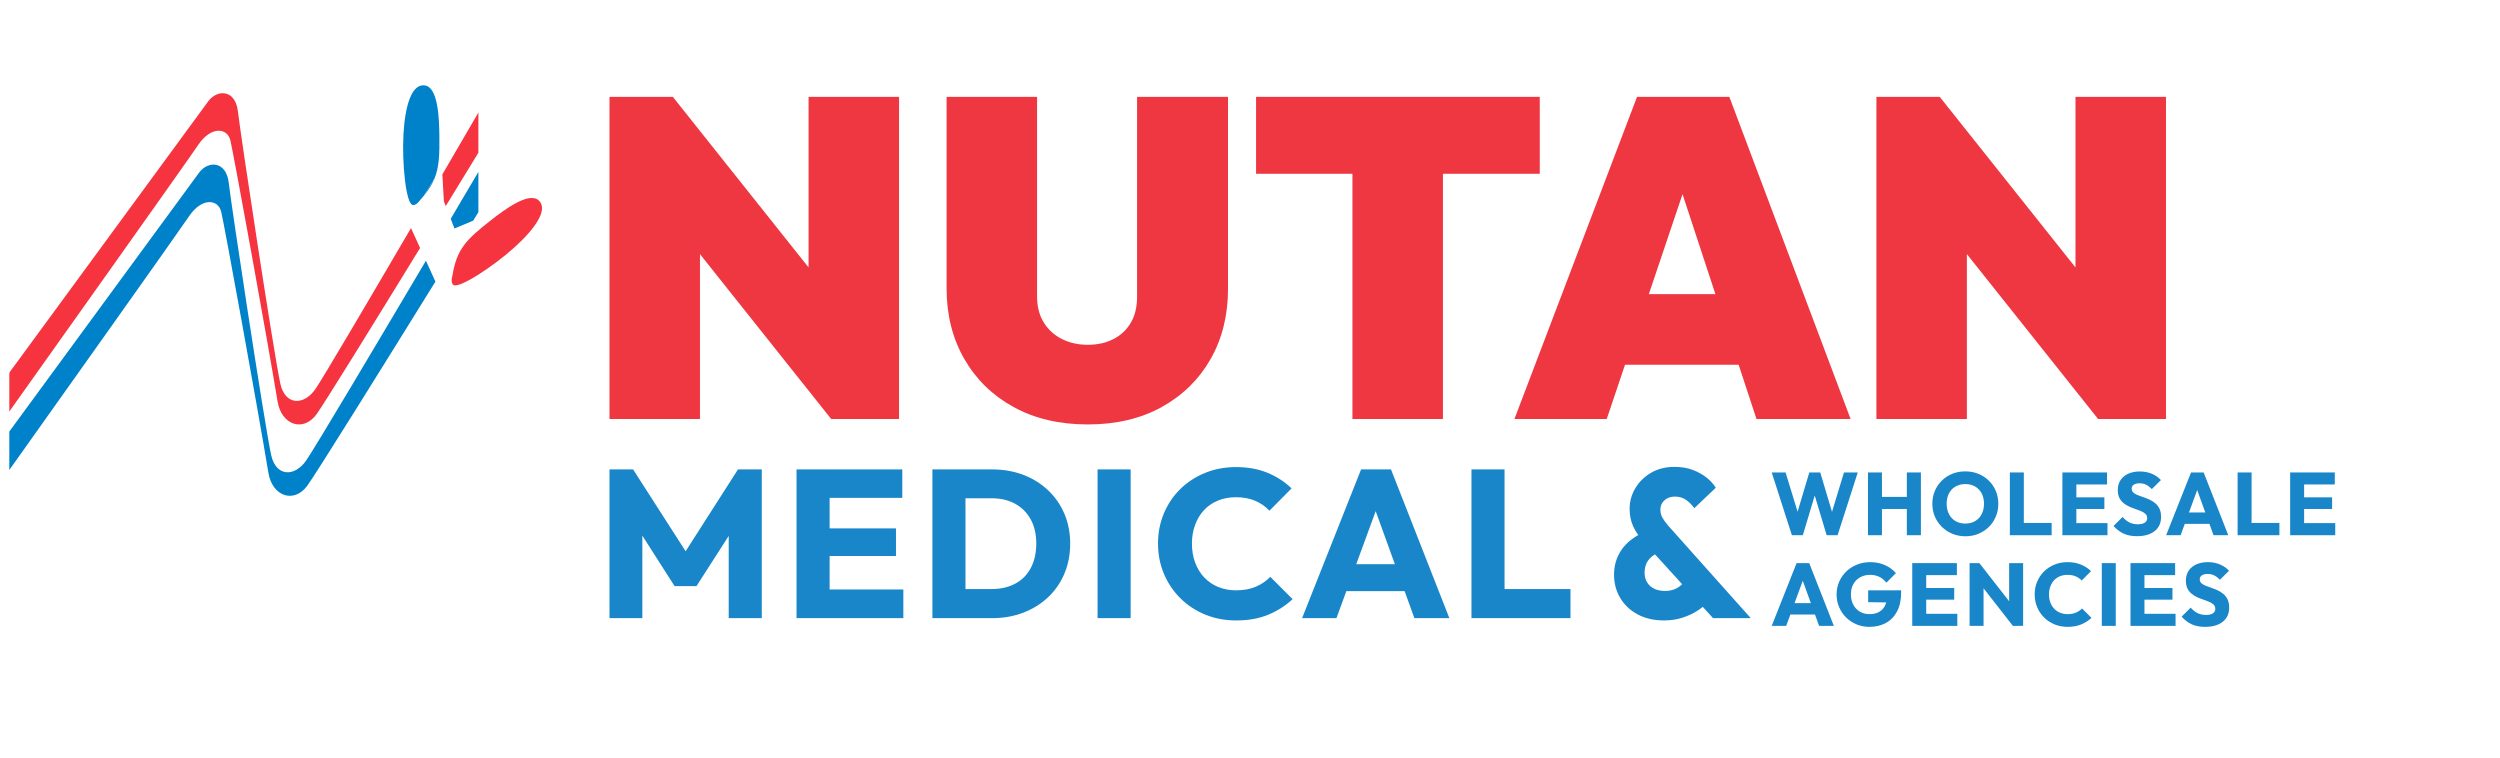 <?xml version="1.0" encoding="UTF-8" standalone="no"?><!DOCTYPE svg PUBLIC "-//W3C//DTD SVG 1.1//EN" "http://www.w3.org/Graphics/SVG/1.1/DTD/svg11.dtd"><svg width="100%" height="100%" viewBox="0 0 221 67" version="1.1" xmlns="http://www.w3.org/2000/svg" xmlns:xlink="http://www.w3.org/1999/xlink" xml:space="preserve" xmlns:serif="http://www.serif.com/" style="fill-rule:evenodd;clip-rule:evenodd;stroke-linejoin:round;stroke-miterlimit:2;"><rect id="nutan-medical-and-wholesale-agencies-logo" serif:id="nutan medical and wholesale agencies logo" x="0" y="-0" width="220.641" height="66.012" style="fill:none;"/><g><path d="M39.404,18.216c1.41,-2.301 2.496,-4.079 2.886,-4.718l-0,-3.55c-0.494,0.848 -1.688,2.898 -3.185,5.469l0.134,2.372l0.165,0.427Z" style="fill:#f53440;fill-rule:nonzero;"/><path d="M27.872,34.407c-1.014,1.453 -2.67,1.453 -3.093,-0.503c-0.579,-2.678 -3.533,-22.112 -3.742,-24.022c-0.214,-1.971 -1.802,-2.011 -2.613,-0.947l-17.579,23.978c-0,-0.013 -0.009,0.084 -0.022,0.247l-0,3.218c2.172,-3.053 15.749,-22.148 16.698,-23.566c1.113,-1.663 2.569,-1.547 2.846,-0.395c0.28,1.157 3.22,17.313 4.174,23.089c0.339,2.044 2.232,2.72 3.414,1.149c0.617,-0.819 5.302,-8.414 9.181,-14.735l-0.804,-1.758c-3.703,6.33 -7.811,13.313 -8.46,14.245" style="fill:#f53440;fill-rule:nonzero;"/><path d="M27.06,40.716c-1.013,1.454 -2.669,1.454 -3.092,-0.502c-0.579,-2.678 -3.533,-22.112 -3.742,-24.022c-0.214,-1.971 -1.802,-2.011 -2.613,-0.947l-16.791,22.903l0,3.399c3.63,-5.104 15.022,-21.13 15.888,-22.425c1.112,-1.663 2.568,-1.547 2.846,-0.395c0.28,1.157 3.22,17.313 4.174,23.089c0.339,2.044 2.231,2.72 3.414,1.149c0.709,-0.942 7.099,-11.216 11.348,-18.072l-0.841,-1.844c-4.218,7.126 -9.839,16.59 -10.591,17.667" style="fill:#0082ca;fill-rule:nonzero;"/><path d="M41.825,19.511c0.297,-0.48 0.465,-0.751 0.465,-0.751l-0,-3.564c-0.282,0.474 -1.198,2.029 -2.447,4.146l0.332,0.854l1.65,-0.685Z" style="fill:#0082ca;fill-rule:nonzero;"/><path d="M38.841,12.011c-0.02,-1.57 -0.11,-4.268 -1.273,-4.458c-1.161,-0.187 -1.758,1.753 -1.901,4.3c-0.143,2.546 0.218,6.211 0.83,6.271c0.227,0.022 0.458,-0.168 0.681,-0.483c0.103,-0.114 0.2,-0.227 0.291,-0.339l0.951,-1.548c0.397,-0.992 0.441,-2.077 0.421,-3.743" style="fill:#0082ca;fill-rule:nonzero;"/><path d="M37.47,17.303c0.44,-0.538 0.744,-1.031 0.951,-1.549l-0.951,1.549Z" style="fill:#0082ca;fill-rule:nonzero;"/><path d="M43.346,19.51c-2.137,1.677 -2.967,2.516 -3.346,4.824c-0.106,0.37 -0.108,0.67 0.053,0.833c0.427,0.44 3.511,-1.575 5.405,-3.282c1.894,-1.707 3.033,-3.39 2.161,-4.174c-0.879,-0.789 -3.037,0.83 -4.273,1.799" style="fill:#f53440;fill-rule:nonzero;"/></g><g><path d="M53.878,37.041l0,-28.479l5.6,-0l2.4,6l-0,22.479l-8,-0Zm19.599,-0l-16.519,-20.759l2.52,-7.72l16.519,20.759l-2.52,7.72Zm0,-0l-2,-6.32l0,-22.159l8,-0l0,28.479l-6,-0Z" style="fill:#ef3742;fill-rule:nonzero;"/><path d="M96.156,37.521c-2.506,-0 -4.693,-0.514 -6.559,-1.54c-1.867,-1.027 -3.32,-2.447 -4.36,-4.26c-1.04,-1.813 -1.56,-3.893 -1.56,-6.24l-0,-16.919l8,-0l-0,17.639c-0,0.907 0.2,1.68 0.6,2.32c0.4,0.64 0.94,1.127 1.619,1.46c0.68,0.333 1.434,0.5 2.26,0.5c0.854,0 1.607,-0.167 2.26,-0.5c0.654,-0.333 1.167,-0.813 1.54,-1.44c0.374,-0.626 0.56,-1.393 0.56,-2.3l0,-17.679l8.04,-0l-0,16.959c-0,2.347 -0.513,4.42 -1.54,6.22c-1.027,1.8 -2.467,3.213 -4.32,4.24c-1.853,1.026 -4.033,1.54 -6.54,1.54Z" style="fill:#ef3742;fill-rule:nonzero;"/><path d="M119.555,37.041l0,-28.479l8,-0l0,28.479l-8,-0Zm-8.519,-21.679l-0,-6.8l25.079,-0l-0,6.8l-25.079,-0Z" style="fill:#ef3742;fill-rule:nonzero;"/><path d="M133.875,37.041l10.839,-28.479l8.16,-0l10.72,28.479l-8.32,-0l-7.96,-24.199l2.88,-0l-8.159,24.199l-8.16,-0Zm7.04,-4.8l-0,-6.24l15.919,0l-0,6.24l-15.919,-0Z" style="fill:#ef3742;fill-rule:nonzero;"/><path d="M165.874,37.041l-0,-28.479l5.599,-0l2.4,6l0,22.479l-7.999,-0Zm19.599,-0l-16.52,-20.759l2.52,-7.72l16.52,20.759l-2.52,7.72Zm-0,-0l-2,-6.32l-0,-22.159l8,-0l-0,28.479l-6,-0Z" style="fill:#ef3742;fill-rule:nonzero;"/></g><path d="M53.878,54.643l0,-13.147l2.086,-0l5.177,8.063l-1.062,-0l5.158,-8.063l2.105,-0l-0,13.147l-2.924,-0l-0,-8.213l0.521,0.131l-3.37,5.251l-1.937,0l-3.352,-5.251l0.503,-0.131l0,8.213l-2.905,-0Z" style="fill:#1886c8;fill-rule:nonzero;"/><path d="M70.414,54.643l0,-13.147l2.924,-0l-0,13.147l-2.924,-0Zm2.235,-0l-0,-2.533l7.206,0l0,2.533l-7.206,-0Zm-0,-5.494l-0,-2.439l6.555,-0l-0,2.439l-6.555,0Zm-0,-5.139l-0,-2.514l7.113,-0l0,2.514l-7.113,-0Z" style="fill:#1886c8;fill-rule:nonzero;"/><path d="M84.399,54.643l0,-2.57l3.259,-0c0.794,-0 1.49,-0.159 2.085,-0.475c0.596,-0.317 1.056,-0.779 1.378,-1.387c0.323,-0.609 0.485,-1.329 0.485,-2.161c-0,-0.831 -0.165,-1.545 -0.494,-2.141c-0.329,-0.596 -0.788,-1.055 -1.378,-1.378c-0.59,-0.323 -1.282,-0.484 -2.076,-0.484l-3.352,-0l-0,-2.551l3.389,-0c0.993,-0 1.909,0.158 2.747,0.475c0.838,0.316 1.57,0.769 2.197,1.359c0.627,0.59 1.111,1.285 1.453,2.086c0.341,0.8 0.512,1.685 0.512,2.653c-0,0.956 -0.171,1.837 -0.512,2.644c-0.342,0.807 -0.823,1.503 -1.444,2.086c-0.62,0.584 -1.35,1.037 -2.188,1.359c-0.838,0.323 -1.747,0.485 -2.728,0.485l-3.333,-0Zm-1.974,-0l0,-13.147l2.924,-0l-0,13.147l-2.924,-0Z" style="fill:#1886c8;fill-rule:nonzero;"/><rect x="97.025" y="41.496" width="2.924" height="13.147" style="fill:#1886c8;fill-rule:nonzero;"/><path d="M109.278,54.847c-0.981,0 -1.891,-0.17 -2.729,-0.512c-0.837,-0.341 -1.57,-0.822 -2.197,-1.443c-0.627,-0.621 -1.114,-1.344 -1.462,-2.169c-0.347,-0.826 -0.521,-1.717 -0.521,-2.673c-0,-0.955 0.174,-1.846 0.521,-2.672c0.348,-0.825 0.832,-1.542 1.453,-2.151c0.621,-0.608 1.35,-1.083 2.188,-1.424c0.838,-0.341 1.747,-0.512 2.728,-0.512c1.043,-0 1.971,0.167 2.784,0.503c0.813,0.335 1.524,0.794 2.132,1.378l-1.955,1.974c-0.348,-0.373 -0.767,-0.665 -1.257,-0.876c-0.491,-0.211 -1.059,-0.316 -1.704,-0.316c-0.571,-0 -1.096,0.096 -1.574,0.288c-0.478,0.193 -0.887,0.469 -1.229,0.829c-0.341,0.36 -0.608,0.795 -0.8,1.304c-0.193,0.509 -0.289,1.067 -0.289,1.675c0,0.621 0.096,1.186 0.289,1.695c0.192,0.509 0.459,0.944 0.8,1.304c0.342,0.36 0.751,0.639 1.229,0.838c0.478,0.198 1.003,0.298 1.574,0.298c0.67,-0 1.254,-0.106 1.75,-0.317c0.497,-0.211 0.925,-0.503 1.285,-0.875l1.974,1.974c-0.633,0.583 -1.356,1.042 -2.169,1.378c-0.813,0.335 -1.754,0.502 -2.821,0.502Z" style="fill:#1886c8;fill-rule:nonzero;"/><path d="M115.106,54.643l5.214,-13.147l2.644,-0l5.159,13.147l-3.091,-0l-3.948,-10.913l1.061,0l-4.004,10.913l-3.035,-0Zm2.961,-2.384l-0,-2.384l7.169,0l0,2.384l-7.169,-0Z" style="fill:#1886c8;fill-rule:nonzero;"/><path d="M130.078,54.643l-0,-13.147l2.924,-0l-0,13.147l-2.924,-0Zm2.253,-0l0,-2.57l6.499,-0l0,2.57l-6.499,-0Z" style="fill:#1886c8;fill-rule:nonzero;"/><path d="M151.433,54.643l-6.033,-6.63c-0.472,-0.521 -0.813,-1.015 -1.025,-1.48c-0.211,-0.466 -0.316,-0.978 -0.316,-1.536c-0,-0.671 0.171,-1.288 0.512,-1.853c0.341,-0.565 0.807,-1.018 1.397,-1.36c0.589,-0.341 1.275,-0.512 2.057,-0.512c0.609,0 1.149,0.09 1.62,0.27c0.472,0.18 0.882,0.41 1.229,0.689c0.348,0.28 0.615,0.574 0.801,0.885l-1.899,1.806c-0.249,-0.335 -0.506,-0.59 -0.773,-0.763c-0.267,-0.174 -0.58,-0.261 -0.94,-0.261c-0.373,-0 -0.68,0.108 -0.922,0.326c-0.242,0.217 -0.363,0.487 -0.363,0.81c-0,0.273 0.059,0.515 0.177,0.726c0.118,0.211 0.288,0.447 0.512,0.708l7.299,8.175l-3.333,-0Zm-4.32,0.204c-0.894,0 -1.673,-0.176 -2.337,-0.53c-0.664,-0.354 -1.18,-0.838 -1.546,-1.453c-0.366,-0.614 -0.549,-1.3 -0.549,-2.057c-0,-0.82 0.217,-1.549 0.652,-2.189c0.434,-0.639 1.086,-1.157 1.955,-1.554l1.21,1.843c-0.372,0.174 -0.651,0.404 -0.838,0.689c-0.186,0.286 -0.279,0.627 -0.279,1.024c0,0.323 0.071,0.605 0.214,0.848c0.143,0.242 0.351,0.431 0.624,0.568c0.273,0.136 0.596,0.204 0.968,0.204c0.422,0 0.786,-0.09 1.09,-0.27c0.304,-0.18 0.561,-0.431 0.773,-0.754l1.918,1.974c-0.211,0.273 -0.513,0.537 -0.904,0.791c-0.391,0.255 -0.838,0.463 -1.34,0.624c-0.503,0.162 -1.04,0.242 -1.611,0.242Z" style="fill:#1886c8;fill-rule:nonzero;"/><path d="M158.403,47.313l-1.784,-5.548l1.226,-0l1.304,4.267l-0.479,-0l1.273,-4.267l0.967,-0l1.273,4.267l-0.472,-0l1.297,-4.267l1.218,-0l-1.784,5.548l-0.966,-0l-1.281,-4.267l0.455,-0l-1.28,4.267l-0.967,-0Z" style="fill:#1886c8;fill-rule:nonzero;"/><path d="M165.13,47.313l-0,-5.548l1.234,-0l-0,5.548l-1.234,-0Zm3.434,-0l-0,-5.548l1.242,-0l-0,5.548l-1.242,-0Zm-2.695,-2.319l-0,-1.068l3.104,-0l-0,1.068l-3.104,0Z" style="fill:#1886c8;fill-rule:nonzero;"/><path d="M173.751,47.407c-0.42,0 -0.806,-0.073 -1.16,-0.22c-0.353,-0.147 -0.664,-0.351 -0.931,-0.613c-0.267,-0.262 -0.474,-0.567 -0.621,-0.915c-0.146,-0.349 -0.22,-0.725 -0.22,-1.128c0,-0.409 0.074,-0.786 0.22,-1.132c0.147,-0.346 0.351,-0.648 0.613,-0.907c0.262,-0.26 0.57,-0.462 0.924,-0.606c0.353,-0.144 0.74,-0.216 1.159,-0.216c0.414,0 0.797,0.072 1.151,0.216c0.354,0.144 0.663,0.346 0.927,0.606c0.265,0.259 0.471,0.563 0.617,0.911c0.147,0.349 0.22,0.727 0.22,1.136c0,0.403 -0.073,0.779 -0.22,1.127c-0.146,0.349 -0.351,0.653 -0.613,0.912c-0.262,0.259 -0.569,0.462 -0.923,0.609c-0.354,0.147 -0.735,0.22 -1.143,0.22Zm-0.016,-1.124c0.33,0 0.619,-0.073 0.868,-0.22c0.249,-0.146 0.442,-0.352 0.578,-0.617c0.136,-0.264 0.204,-0.569 0.204,-0.915c0,-0.262 -0.039,-0.499 -0.118,-0.711c-0.078,-0.213 -0.191,-0.396 -0.338,-0.55c-0.146,-0.155 -0.321,-0.273 -0.522,-0.354c-0.202,-0.081 -0.426,-0.122 -0.672,-0.122c-0.33,0 -0.62,0.072 -0.869,0.216c-0.248,0.144 -0.441,0.346 -0.577,0.605c-0.136,0.26 -0.204,0.565 -0.204,0.916c-0,0.262 0.039,0.5 0.117,0.715c0.079,0.215 0.19,0.399 0.334,0.554c0.145,0.155 0.319,0.274 0.523,0.358c0.204,0.083 0.43,0.125 0.676,0.125Z" style="fill:#1886c8;fill-rule:nonzero;"/><path d="M177.672,47.313l-0,-5.548l1.234,-0l-0,5.548l-1.234,-0Zm0.951,-0l-0,-1.085l2.742,0l0,1.085l-2.742,-0Z" style="fill:#1886c8;fill-rule:nonzero;"/><path d="M182.316,47.313l0,-5.548l1.234,-0l0,5.548l-1.234,-0Zm0.943,-0l0,-1.069l3.042,-0l-0,1.069l-3.042,-0Zm0,-2.319l0,-1.029l2.767,-0l-0,1.029l-2.767,0Zm0,-2.168l0,-1.061l3.002,-0l0,1.061l-3.002,-0Z" style="fill:#1886c8;fill-rule:nonzero;"/><path d="M188.91,47.399c-0.456,0 -0.848,-0.074 -1.175,-0.224c-0.328,-0.149 -0.628,-0.376 -0.9,-0.68l0.802,-0.793c0.178,0.204 0.375,0.363 0.593,0.475c0.217,0.113 0.47,0.169 0.758,0.169c0.262,0 0.465,-0.047 0.609,-0.141c0.144,-0.095 0.216,-0.226 0.216,-0.393c0,-0.152 -0.047,-0.275 -0.141,-0.37c-0.094,-0.094 -0.219,-0.175 -0.373,-0.243c-0.155,-0.068 -0.325,-0.134 -0.511,-0.197c-0.186,-0.063 -0.371,-0.135 -0.554,-0.216c-0.184,-0.081 -0.353,-0.183 -0.507,-0.306c-0.155,-0.123 -0.279,-0.278 -0.373,-0.464c-0.095,-0.186 -0.142,-0.42 -0.142,-0.703c0,-0.341 0.083,-0.634 0.248,-0.88c0.165,-0.247 0.394,-0.434 0.687,-0.562c0.294,-0.129 0.632,-0.193 1.014,-0.193c0.388,0 0.743,0.068 1.065,0.204c0.322,0.137 0.588,0.323 0.798,0.558l-0.802,0.794c-0.168,-0.173 -0.337,-0.301 -0.507,-0.385c-0.17,-0.084 -0.363,-0.126 -0.577,-0.126c-0.215,0 -0.386,0.041 -0.511,0.122c-0.126,0.081 -0.189,0.198 -0.189,0.35c0,0.141 0.047,0.255 0.142,0.342c0.094,0.086 0.218,0.161 0.373,0.224c0.154,0.063 0.325,0.125 0.511,0.188c0.186,0.063 0.37,0.136 0.554,0.22c0.183,0.084 0.352,0.19 0.507,0.319c0.154,0.128 0.279,0.29 0.373,0.487c0.094,0.196 0.141,0.439 0.141,0.727c0,0.529 -0.188,0.944 -0.566,1.245c-0.377,0.302 -0.898,0.452 -1.563,0.452Z" style="fill:#1886c8;fill-rule:nonzero;"/><path d="M191.487,47.313l2.201,-5.548l1.115,-0l2.177,5.548l-1.304,-0l-1.666,-4.605l0.448,-0l-1.69,4.605l-1.281,-0Zm1.25,-1.006l-0,-1.006l3.025,-0l0,1.006l-3.025,-0Z" style="fill:#1886c8;fill-rule:nonzero;"/><path d="M197.805,47.313l0,-5.548l1.234,-0l0,5.548l-1.234,-0Zm0.951,-0l0,-1.085l2.743,0l-0,1.085l-2.743,-0Z" style="fill:#1886c8;fill-rule:nonzero;"/><path d="M156.619,55.328l2.2,-5.548l1.116,0l2.177,5.548l-1.304,0l-1.666,-4.605l0.448,0l-1.69,4.605l-1.281,0Zm1.25,-1.005l-0,-1.006l3.025,-0l0,1.006l-3.025,-0Z" style="fill:#1886c8;fill-rule:nonzero;"/><path d="M165.256,55.415c-0.404,-0 -0.782,-0.073 -1.136,-0.22c-0.354,-0.147 -0.661,-0.35 -0.923,-0.609c-0.262,-0.26 -0.468,-0.563 -0.617,-0.912c-0.15,-0.348 -0.224,-0.724 -0.224,-1.127c-0,-0.404 0.076,-0.778 0.228,-1.124c0.152,-0.346 0.362,-0.649 0.632,-0.908c0.27,-0.259 0.586,-0.461 0.947,-0.605c0.362,-0.144 0.749,-0.216 1.163,-0.216c0.477,-0 0.911,0.086 1.301,0.259c0.39,0.173 0.714,0.411 0.97,0.715l-0.84,0.841c-0.179,-0.23 -0.388,-0.403 -0.629,-0.518c-0.241,-0.116 -0.514,-0.173 -0.817,-0.173c-0.325,-0 -0.616,0.072 -0.873,0.216c-0.256,0.144 -0.457,0.346 -0.601,0.605c-0.144,0.259 -0.216,0.562 -0.216,0.908c-0,0.345 0.071,0.649 0.212,0.911c0.142,0.262 0.335,0.466 0.582,0.613c0.246,0.147 0.529,0.22 0.848,0.22c0.325,0 0.602,-0.061 0.829,-0.185c0.228,-0.123 0.404,-0.301 0.527,-0.534c0.123,-0.233 0.185,-0.517 0.185,-0.853l0.817,0.55l-2.475,-0.039l-0,-1.045l2.915,0l0,0.181c0,0.665 -0.119,1.224 -0.358,1.678c-0.238,0.453 -0.568,0.795 -0.99,1.025c-0.421,0.231 -0.907,0.346 -1.457,0.346Z" style="fill:#1886c8;fill-rule:nonzero;"/><path d="M169.043,55.328l0,-5.548l1.234,0l0,5.548l-1.234,0Zm0.943,0l0,-1.068l3.042,-0l-0,1.068l-3.042,0Zm0,-2.318l0,-1.029l2.767,-0l-0,1.029l-2.767,0Zm0,-2.169l0,-1.061l3.002,0l0,1.061l-3.002,0Z" style="fill:#1886c8;fill-rule:nonzero;"/><path d="M174.112,55.328l0,-5.548l0.865,0l0.369,1.108l-0,4.44l-1.234,0Zm3.827,0l-3.269,-4.188l0.307,-1.36l3.269,4.189l-0.307,1.359Zm0,0l-0.33,-1.108l0,-4.44l1.234,0l-0,5.548l-0.904,0Z" style="fill:#1886c8;fill-rule:nonzero;"/><path d="M182.78,55.415c-0.414,-0 -0.798,-0.072 -1.151,-0.216c-0.354,-0.144 -0.663,-0.347 -0.928,-0.609c-0.264,-0.262 -0.47,-0.567 -0.616,-0.916c-0.147,-0.348 -0.221,-0.724 -0.221,-1.127c0,-0.404 0.074,-0.78 0.221,-1.128c0.146,-0.349 0.351,-0.651 0.612,-0.908c0.262,-0.257 0.57,-0.457 0.924,-0.601c0.353,-0.144 0.737,-0.216 1.151,-0.216c0.44,-0 0.832,0.071 1.175,0.212c0.343,0.141 0.643,0.335 0.9,0.582l-0.825,0.833c-0.147,-0.158 -0.324,-0.281 -0.531,-0.37c-0.207,-0.089 -0.446,-0.133 -0.719,-0.133c-0.241,-0 -0.462,0.04 -0.664,0.121c-0.202,0.082 -0.374,0.198 -0.519,0.35c-0.144,0.152 -0.256,0.335 -0.337,0.55c-0.082,0.215 -0.122,0.451 -0.122,0.708c-0,0.261 0.04,0.5 0.122,0.715c0.081,0.214 0.193,0.398 0.337,0.55c0.145,0.152 0.317,0.27 0.519,0.353c0.202,0.084 0.423,0.126 0.664,0.126c0.283,0 0.529,-0.044 0.739,-0.134c0.209,-0.089 0.39,-0.212 0.542,-0.369l0.833,0.833c-0.267,0.246 -0.572,0.44 -0.915,0.582c-0.344,0.141 -0.74,0.212 -1.191,0.212Z" style="fill:#1886c8;fill-rule:nonzero;"/><rect x="185.798" y="49.78" width="1.234" height="5.548" style="fill:#1886c8;fill-rule:nonzero;"/><path d="M188.336,55.328l-0,-5.548l1.234,0l-0,5.548l-1.234,0Zm0.943,0l-0,-1.068l3.041,-0l0,1.068l-3.041,0Zm-0,-2.318l-0,-1.029l2.766,-0l0,1.029l-2.766,0Zm-0,-2.169l-0,-1.061l3.002,0l-0,1.061l-3.002,0Z" style="fill:#1886c8;fill-rule:nonzero;"/><path d="M194.929,55.415c-0.456,-0 -0.847,-0.075 -1.175,-0.224c-0.327,-0.149 -0.627,-0.376 -0.899,-0.68l0.801,-0.794c0.178,0.205 0.376,0.363 0.593,0.476c0.218,0.112 0.471,0.169 0.759,0.169c0.262,-0 0.465,-0.047 0.609,-0.142c0.144,-0.094 0.216,-0.225 0.216,-0.393c-0,-0.151 -0.047,-0.275 -0.141,-0.369c-0.095,-0.094 -0.219,-0.175 -0.374,-0.244c-0.154,-0.068 -0.325,-0.133 -0.511,-0.196c-0.186,-0.063 -0.37,-0.135 -0.554,-0.216c-0.183,-0.081 -0.352,-0.183 -0.506,-0.307c-0.155,-0.123 -0.279,-0.277 -0.374,-0.463c-0.094,-0.186 -0.141,-0.421 -0.141,-0.704c-0,-0.34 0.082,-0.633 0.247,-0.88c0.165,-0.246 0.395,-0.433 0.688,-0.562c0.293,-0.128 0.631,-0.192 1.014,-0.192c0.387,-0 0.742,0.068 1.065,0.204c0.322,0.136 0.588,0.322 0.797,0.558l-0.801,0.794c-0.168,-0.173 -0.337,-0.301 -0.507,-0.385c-0.171,-0.084 -0.363,-0.126 -0.578,-0.126c-0.215,0 -0.385,0.041 -0.511,0.122c-0.125,0.081 -0.188,0.198 -0.188,0.35c-0,0.141 0.047,0.255 0.141,0.341c0.094,0.087 0.219,0.161 0.373,0.224c0.155,0.063 0.325,0.126 0.511,0.189c0.186,0.063 0.371,0.136 0.554,0.22c0.184,0.084 0.353,0.19 0.507,0.318c0.155,0.129 0.279,0.291 0.373,0.488c0.095,0.196 0.142,0.438 0.142,0.726c-0,0.53 -0.189,0.945 -0.566,1.246c-0.377,0.301 -0.898,0.452 -1.564,0.452Z" style="fill:#1886c8;fill-rule:nonzero;"/><path d="M202.45,47.313l-0,-5.548l1.234,-0l-0,5.548l-1.234,-0Zm0.943,-0l-0,-1.069l3.041,-0l0,1.069l-3.041,-0Zm-0,-2.319l-0,-1.029l2.766,-0l0,1.029l-2.766,0Zm-0,-2.168l-0,-1.061l3.002,-0l-0,1.061l-3.002,-0Z" style="fill:#1886c8;fill-rule:nonzero;"/></svg>